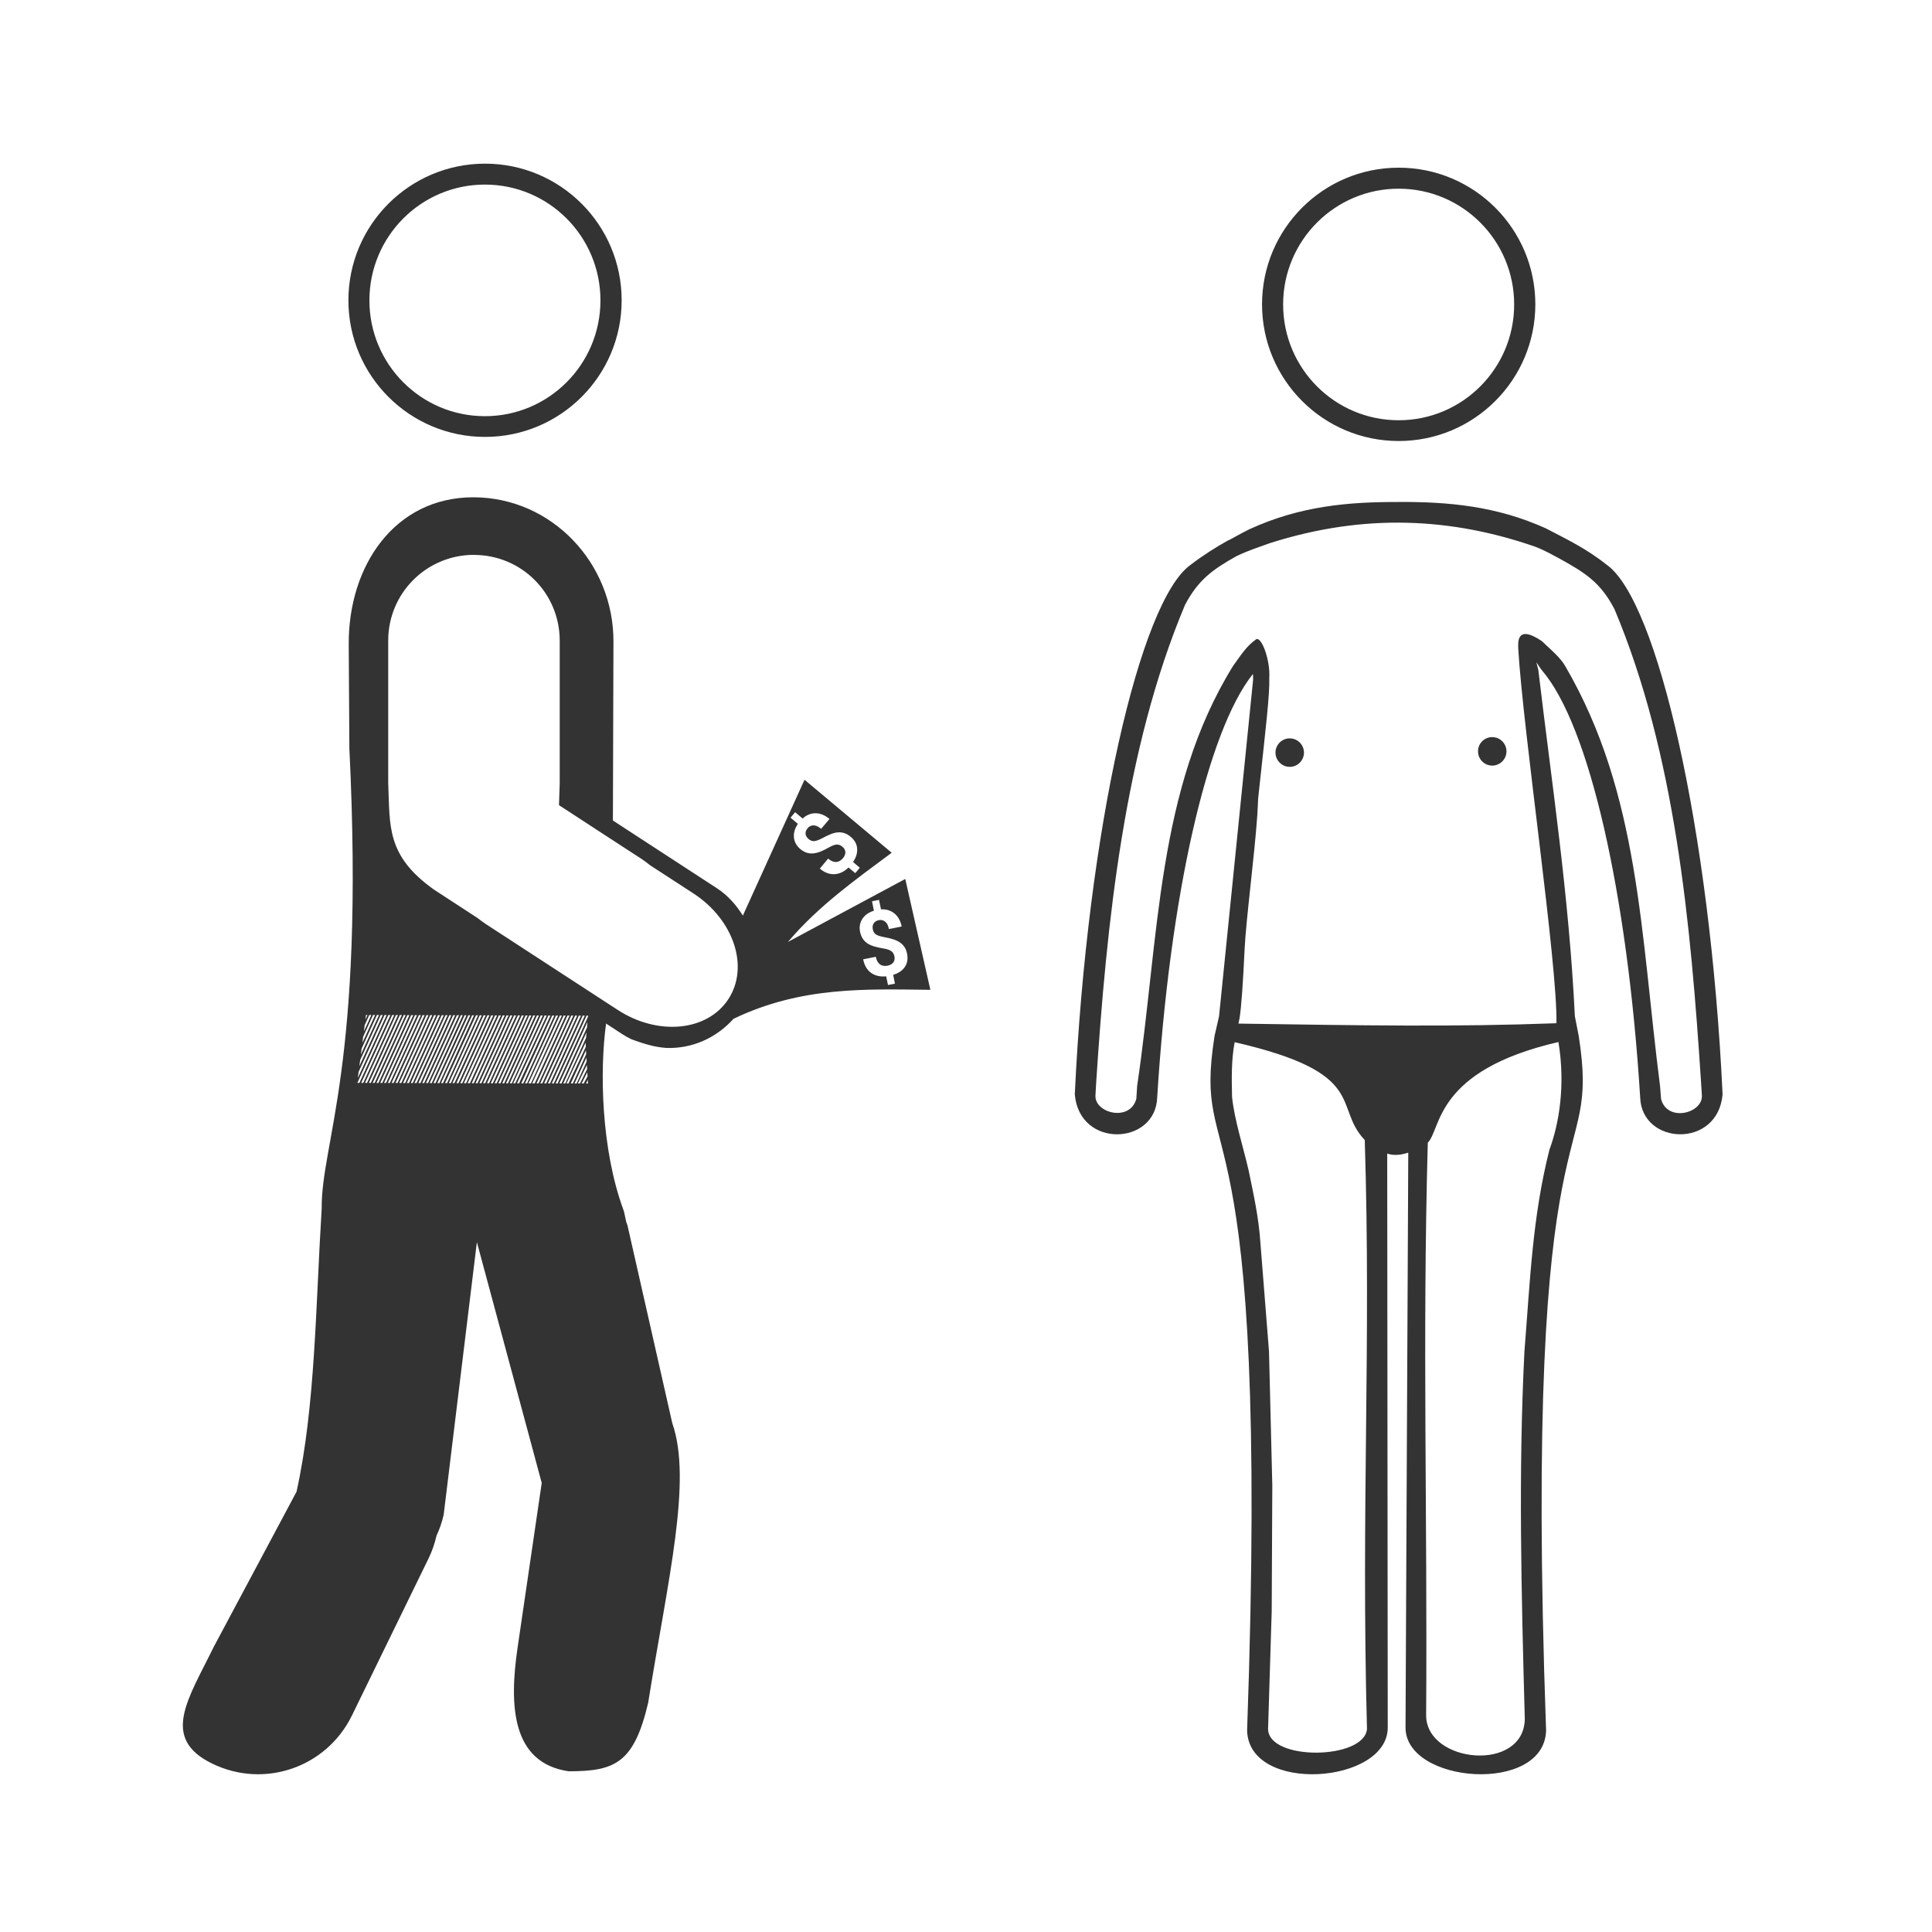 <svg width="48" height="48" viewBox="0 0 48 48" fill="none" xmlns="http://www.w3.org/2000/svg">
<path fill-rule="evenodd" clip-rule="evenodd" d="M12.051 4.066C10.176 4.067 8.656 5.586 8.656 7.461C8.656 9.335 10.176 10.855 12.051 10.855C13.925 10.855 15.445 9.335 15.445 7.461C15.445 5.586 13.925 4.067 12.051 4.066ZM34.75 4.166C32.875 4.166 31.355 5.687 31.355 7.562C31.356 9.437 32.875 10.957 34.75 10.957C36.625 10.957 38.144 9.437 38.145 7.562C38.145 5.687 36.625 4.166 34.75 4.166ZM12.049 4.586C13.634 4.586 14.918 5.874 14.918 7.463C14.918 9.051 13.634 10.339 12.049 10.34C10.463 10.341 9.178 9.052 9.178 7.463C9.178 5.873 10.463 4.585 12.049 4.586ZM34.75 4.688C36.334 4.688 37.619 5.976 37.619 7.564C37.619 9.153 36.335 10.441 34.75 10.441C33.165 10.442 31.879 9.154 31.879 7.564C31.879 5.975 33.165 4.687 34.75 4.688ZM11.758 12.355C9.806 12.356 8.653 14.056 8.664 16.008L8.68 18.596C9.068 26.492 7.977 28.379 7.992 30.034C7.844 32.399 7.836 34.954 7.367 37.062L5.311 40.915C4.679 42.209 3.976 43.184 5.27 43.815C6.564 44.447 8.112 43.914 8.744 42.62L10.648 38.718C10.738 38.534 10.801 38.344 10.845 38.154C10.921 37.99 10.982 37.817 11.023 37.634L11.848 30.86L13.459 36.843L12.859 40.937C12.65 42.362 12.704 43.798 14.128 44.007C15.279 44.007 15.749 43.806 16.103 42.308C16.59 39.256 17.203 36.792 16.703 35.359L15.589 30.441C15.534 30.321 15.533 30.179 15.486 30.051C14.935 28.549 14.897 26.597 15.058 25.43L15.454 25.689C15.532 25.74 15.61 25.783 15.691 25.822C15.964 25.92 16.24 26.014 16.546 26.035C17.175 26.061 17.786 25.8 18.224 25.312C19.907 24.504 21.508 24.574 23.115 24.592L22.491 21.838L19.576 23.402C20.337 22.505 21.252 21.858 22.154 21.186L19.988 19.373L18.456 22.748C18.294 22.487 18.087 22.248 17.811 22.068L15.226 20.384C15.226 20.327 15.228 20.267 15.228 20.211L15.241 15.945C15.25 13.993 13.708 12.355 11.757 12.355L11.758 12.355ZM34.75 12.472C33.516 12.468 32.311 12.568 31.052 13.144L31.045 13.148L31.039 13.15C30.813 13.263 30.687 13.337 30.529 13.422C30.527 13.42 30.525 13.419 30.525 13.418C30.214 13.593 29.9 13.788 29.58 14.033C28.325 14.923 27.014 20.596 26.703 27.189C26.817 28.543 28.712 28.456 28.75 27.267C29.062 22.254 29.989 18.176 31.127 16.746C31.136 16.798 31.131 16.854 31.133 16.889L30.287 25.248L30.175 25.738C29.618 29.307 31.571 26.544 30.984 42.992C31.023 44.584 34.496 44.322 34.478 42.91L34.465 28.66C34.641 28.722 34.832 28.688 34.988 28.637L34.92 42.91C34.902 44.321 38.373 44.584 38.412 42.992C37.825 26.544 39.78 29.307 39.223 25.738L39.127 25.248C38.982 22.253 38.555 19.485 38.219 16.643C38.217 16.642 38.207 16.592 38.17 16.454C38.216 16.518 38.272 16.61 38.318 16.665C39.481 18.029 40.432 22.171 40.75 27.267C40.788 28.455 42.682 28.543 42.797 27.188C42.486 20.595 41.175 14.921 39.92 14.033C39.401 13.62 38.918 13.396 38.42 13.134L38.418 13.132C37.171 12.567 35.974 12.466 34.75 12.471L34.75 12.472ZM34.965 12.988C36.059 13.016 37.113 13.226 38.134 13.58C38.425 13.692 38.597 13.804 38.726 13.867C39.376 14.228 39.757 14.456 40.111 15.134C41.618 18.715 42.004 22.923 42.263 26.9L42.283 27.221C42.303 27.66 41.425 27.888 41.269 27.307L41.244 26.986C40.757 23.194 40.737 19.726 38.894 16.56C38.792 16.37 38.559 16.164 38.429 16.043C38.429 16.042 38.428 16.041 38.427 16.041C38.391 16.009 38.348 15.965 38.31 15.93C37.664 15.494 37.719 15.981 37.72 16.109C37.837 18.135 38.703 23.995 38.669 25.422C36.126 25.517 33.854 25.477 30.769 25.431C30.77 25.427 30.784 25.366 30.797 25.293C30.841 25.025 30.884 24.39 30.922 23.582C30.956 22.859 31.166 21.282 31.238 20.242C31.248 20.092 31.259 19.83 31.259 19.83C31.459 17.984 31.546 17.272 31.535 16.832C31.561 16.419 31.355 15.83 31.215 15.879C30.962 16.054 30.829 16.28 30.634 16.547C28.74 19.613 28.803 23.259 28.252 26.981L28.232 27.299C28.076 27.88 27.197 27.659 27.216 27.219L27.234 26.899C27.494 22.922 27.934 18.61 29.441 15.03C29.77 14.399 30.146 14.14 30.713 13.821C31.011 13.676 31.302 13.585 31.547 13.495C32.732 13.117 33.869 12.96 34.965 12.988ZM11.777 13.787C12.957 13.787 13.906 14.737 13.906 15.918V19.457L13.888 20.004L15.218 20.871L15.931 21.334C16.006 21.383 16.076 21.437 16.144 21.492L17.228 22.197C18.231 22.85 18.619 24.02 18.097 24.822C17.575 25.623 16.349 25.743 15.345 25.09L12.081 22.965C12.007 22.916 11.936 22.864 11.868 22.81L10.783 22.103C9.589 21.253 9.691 20.523 9.645 19.455V15.916C9.645 14.736 10.597 13.785 11.778 13.785L11.777 13.787ZM19.755 20.179L19.941 20.336C20.039 20.247 20.147 20.203 20.265 20.205C20.382 20.206 20.498 20.254 20.609 20.347L20.401 20.592C20.332 20.535 20.269 20.506 20.211 20.506C20.154 20.506 20.104 20.529 20.065 20.577C20.026 20.623 20.009 20.669 20.014 20.717C20.019 20.765 20.046 20.809 20.092 20.848C20.135 20.884 20.18 20.9 20.227 20.897C20.274 20.894 20.34 20.871 20.424 20.827C20.509 20.781 20.582 20.746 20.643 20.723C20.703 20.699 20.763 20.685 20.819 20.68C20.874 20.675 20.928 20.683 20.981 20.7C21.033 20.716 21.083 20.746 21.135 20.79C21.232 20.871 21.286 20.966 21.295 21.077C21.305 21.188 21.272 21.302 21.194 21.416L21.362 21.559L21.249 21.693L21.081 21.553C20.97 21.659 20.853 21.714 20.729 21.719C20.605 21.724 20.484 21.678 20.368 21.58L20.575 21.332C20.642 21.389 20.707 21.418 20.77 21.416C20.833 21.414 20.891 21.383 20.942 21.323C20.984 21.273 21.004 21.221 21.003 21.17C21 21.119 20.975 21.075 20.93 21.038C20.884 20.998 20.837 20.98 20.788 20.983C20.738 20.985 20.675 21.009 20.6 21.051C20.525 21.094 20.457 21.127 20.397 21.153C20.336 21.178 20.276 21.194 20.219 21.201C20.163 21.208 20.107 21.204 20.051 21.188C19.996 21.172 19.939 21.141 19.883 21.094C19.787 21.013 19.735 20.916 19.725 20.803C19.715 20.69 19.748 20.579 19.823 20.469L19.641 20.315L19.755 20.179ZM21.839 22.357L21.888 22.593C22.02 22.586 22.131 22.62 22.222 22.695C22.313 22.769 22.373 22.877 22.402 23.019L22.085 23.082C22.068 22.994 22.037 22.934 21.991 22.898C21.947 22.861 21.894 22.849 21.833 22.861C21.774 22.873 21.732 22.9 21.706 22.941C21.68 22.981 21.673 23.03 21.685 23.089C21.696 23.145 21.72 23.187 21.759 23.214C21.798 23.241 21.865 23.263 21.958 23.281C22.053 23.298 22.13 23.317 22.193 23.337C22.255 23.357 22.31 23.382 22.357 23.414C22.403 23.445 22.442 23.483 22.472 23.529C22.502 23.574 22.523 23.629 22.536 23.695C22.561 23.819 22.543 23.928 22.482 24.021C22.42 24.114 22.323 24.179 22.191 24.22L22.234 24.439L22.062 24.472L22.017 24.257C21.864 24.271 21.738 24.241 21.638 24.168C21.538 24.094 21.475 23.983 21.445 23.834L21.759 23.771C21.776 23.858 21.811 23.92 21.861 23.959C21.911 23.996 21.975 24.007 22.052 23.992C22.116 23.979 22.164 23.951 22.195 23.91C22.225 23.868 22.233 23.819 22.222 23.761C22.21 23.702 22.184 23.659 22.144 23.631C22.104 23.601 22.042 23.58 21.956 23.566C21.871 23.552 21.795 23.535 21.732 23.517C21.668 23.499 21.613 23.476 21.564 23.447C21.515 23.416 21.474 23.377 21.441 23.33C21.408 23.282 21.383 23.223 21.368 23.152C21.344 23.029 21.364 22.92 21.427 22.826C21.49 22.731 21.584 22.666 21.712 22.627L21.665 22.392L21.839 22.357ZM9.093 25.217H9.13L9.078 25.332L9.093 25.217ZM9.175 25.217H9.226L9.041 25.625L9.06 25.469L9.175 25.217ZM9.269 25.217H9.32L9.003 25.91L9.023 25.756L9.269 25.217ZM9.365 25.217H9.416L8.964 26.203L8.986 26.049L9.365 25.217ZM9.459 25.219H9.509L8.927 26.49L8.949 26.336L9.459 25.219ZM9.554 25.219H9.605L8.89 26.783L8.91 26.629L9.554 25.219ZM9.648 25.219H9.699L8.929 26.904H8.879L9.648 25.219ZM9.744 25.219H9.794L9.025 26.904H8.974L9.744 25.219ZM9.837 25.219H9.888L9.119 26.904H9.068L9.837 25.219ZM9.933 25.219H9.984L9.214 26.904H9.164L9.933 25.219ZM10.029 25.219H10.078L9.308 26.906H9.259L10.029 25.219ZM10.121 25.219L10.171 25.221L9.402 26.906H9.353L10.121 25.219ZM10.216 25.221H10.267L9.498 26.906H9.447L10.216 25.221ZM10.31 25.221H10.361L9.591 26.906H9.541L10.31 25.221ZM10.406 25.221H10.457L9.686 26.906H9.635L10.406 25.221ZM10.499 25.221H10.55L9.78 26.906H9.729L10.499 25.221ZM10.595 25.221H10.646L9.877 26.906H9.826L10.595 25.221ZM10.689 25.221H10.74L9.97 26.908L9.919 26.906L10.689 25.221ZM10.785 25.221L10.835 25.223L10.066 26.908H10.014L10.785 25.221ZM10.879 25.223H10.929L10.16 26.908H10.107L10.879 25.223ZM10.974 25.223H11.025L10.255 26.908H10.205L10.974 25.223ZM11.068 25.223H11.119L10.349 26.908H10.298L11.068 25.223ZM11.164 25.223H11.214L10.445 26.908H10.394L11.164 25.223ZM11.259 25.223H11.308L10.539 26.908H10.49L11.259 25.223ZM11.353 25.223H11.404L10.634 26.908H10.584L11.353 25.223ZM11.449 25.223H11.496L10.726 26.91H10.675L11.449 25.223ZM11.543 25.225H11.589L10.82 26.91H10.769L11.543 25.225ZM11.636 25.225H11.683L10.916 26.91H10.865L11.636 25.225ZM11.73 25.225H11.776L11.007 26.91H10.956L11.73 25.225ZM11.826 25.225H11.877L11.107 26.91H11.056L11.826 25.225ZM11.919 25.225H11.97L11.201 26.91H11.15L11.919 25.225ZM12.015 25.225H12.066L11.291 26.91H11.24L12.015 25.225ZM12.109 25.225H12.16L11.39 26.912L11.339 26.91L12.109 25.225ZM12.205 25.227H12.255L11.486 26.912H11.435L12.205 25.227ZM12.3 25.227H12.349L11.58 26.912H11.525L12.3 25.227ZM12.394 25.227H12.445L11.675 26.912H11.618L12.394 25.227ZM12.49 25.227H12.54L11.771 26.912H11.72L12.49 25.227ZM12.584 25.227H12.634L11.865 26.912H11.814L12.584 25.227ZM12.679 25.227H12.73L11.96 26.912H11.91L12.679 25.227ZM12.773 25.227H12.824L12.054 26.912H12.003L12.773 25.227ZM12.869 25.227L12.919 25.229L12.15 26.914L12.099 26.912L12.869 25.227ZM12.962 25.229H13.013L12.244 26.914H12.193L12.962 25.229ZM13.058 25.229H13.109L12.339 26.914H12.289L13.058 25.229ZM13.15 25.229H13.201L12.433 26.914H12.382L13.15 25.229ZM13.246 25.229H13.296L12.527 26.914H12.478L13.246 25.229ZM13.341 25.229H13.39L12.621 26.914H12.572L13.341 25.229ZM13.435 25.229H13.486L12.716 26.914H12.665L13.435 25.229ZM13.531 25.229L13.582 25.231L12.802 26.914H12.751L13.531 25.229ZM13.624 25.231H13.675L12.895 26.916H12.845L13.624 25.231ZM13.72 25.231H13.771L13.002 26.916H12.951L13.72 25.231ZM13.814 25.231H13.865L13.095 26.916H13.044L13.814 25.231ZM13.91 25.231H13.96L13.191 26.916H13.13L13.91 25.231ZM14.003 25.231H14.054L13.285 26.916H13.223L14.003 25.231ZM14.099 25.231H14.15L13.38 26.916H13.33L14.099 25.231ZM14.193 25.231H14.244L13.474 26.916H13.423L14.193 25.231ZM14.289 25.233H14.339L13.57 26.918L13.519 26.916L14.289 25.233ZM14.382 25.233H14.433L13.664 26.918H13.613L14.382 25.233ZM14.478 25.233H14.529L13.759 26.918H13.709L14.478 25.233ZM14.574 25.233H14.609C14.608 25.244 14.606 25.256 14.605 25.268L13.853 26.918H13.804L14.574 25.233ZM14.595 25.389C14.59 25.432 14.588 25.482 14.584 25.526L13.949 26.918H13.898L14.595 25.389ZM14.572 25.649C14.568 25.694 14.563 25.738 14.56 25.785L14.044 26.918H13.994L14.572 25.649ZM38.719 25.889C38.897 26.965 38.734 27.921 38.495 28.565C38.072 30.243 38.018 31.778 37.874 33.578C37.721 36.613 37.798 39.559 37.883 42.707C37.862 44.042 35.447 43.812 35.432 42.627C35.466 37.611 35.337 33.351 35.473 28.391C35.815 28.038 35.642 26.598 38.719 25.889ZM30.675 25.893C34.036 26.664 33.108 27.486 33.907 28.324C34.068 33.456 33.815 37.418 33.962 42.953C33.905 43.725 31.509 43.757 31.505 42.953L31.595 40.033L31.61 36.908L31.528 33.576L31.315 30.883C31.273 30.244 31.142 29.66 31.02 29.07C30.879 28.462 30.669 27.824 30.61 27.252C30.599 26.787 30.592 26.324 30.675 25.893ZM14.55 25.902C14.549 25.933 14.554 25.977 14.554 26.008L14.124 26.918H14.075L14.55 25.902ZM14.558 26.094C14.558 26.121 14.563 26.163 14.563 26.192L14.232 26.918H14.181L14.558 26.094ZM14.569 26.276C14.57 26.305 14.574 26.342 14.575 26.373L14.325 26.92H14.274L14.569 26.276ZM14.581 26.459C14.583 26.492 14.584 26.524 14.587 26.559L14.408 26.919H14.357L14.581 26.459ZM14.591 26.641C14.594 26.677 14.593 26.702 14.597 26.74L14.502 26.918H14.451L14.591 26.641ZM14.603 26.826C14.607 26.864 14.603 26.88 14.608 26.92H14.56L14.603 26.826Z" fill="#333333"/>
<path fill-rule="evenodd" clip-rule="evenodd" d="M37.049 18.314C36.959 18.32 36.876 18.36 36.815 18.426C36.754 18.491 36.72 18.578 36.721 18.667C36.721 18.761 36.758 18.851 36.824 18.917C36.89 18.983 36.98 19.021 37.074 19.021C37.168 19.021 37.258 18.983 37.324 18.917C37.39 18.851 37.428 18.761 37.428 18.667C37.428 18.573 37.39 18.484 37.324 18.417C37.258 18.351 37.168 18.314 37.074 18.314C37.066 18.313 37.057 18.313 37.049 18.314ZM32.018 18.345C31.928 18.351 31.845 18.392 31.784 18.457C31.723 18.523 31.689 18.609 31.689 18.698C31.689 18.792 31.727 18.882 31.793 18.948C31.859 19.015 31.949 19.052 32.043 19.052C32.137 19.052 32.227 19.015 32.293 18.948C32.359 18.882 32.397 18.792 32.397 18.698C32.397 18.605 32.359 18.515 32.293 18.448C32.227 18.382 32.137 18.345 32.043 18.345C32.035 18.345 32.026 18.345 32.018 18.345Z" fill="#333333"/>
</svg>
